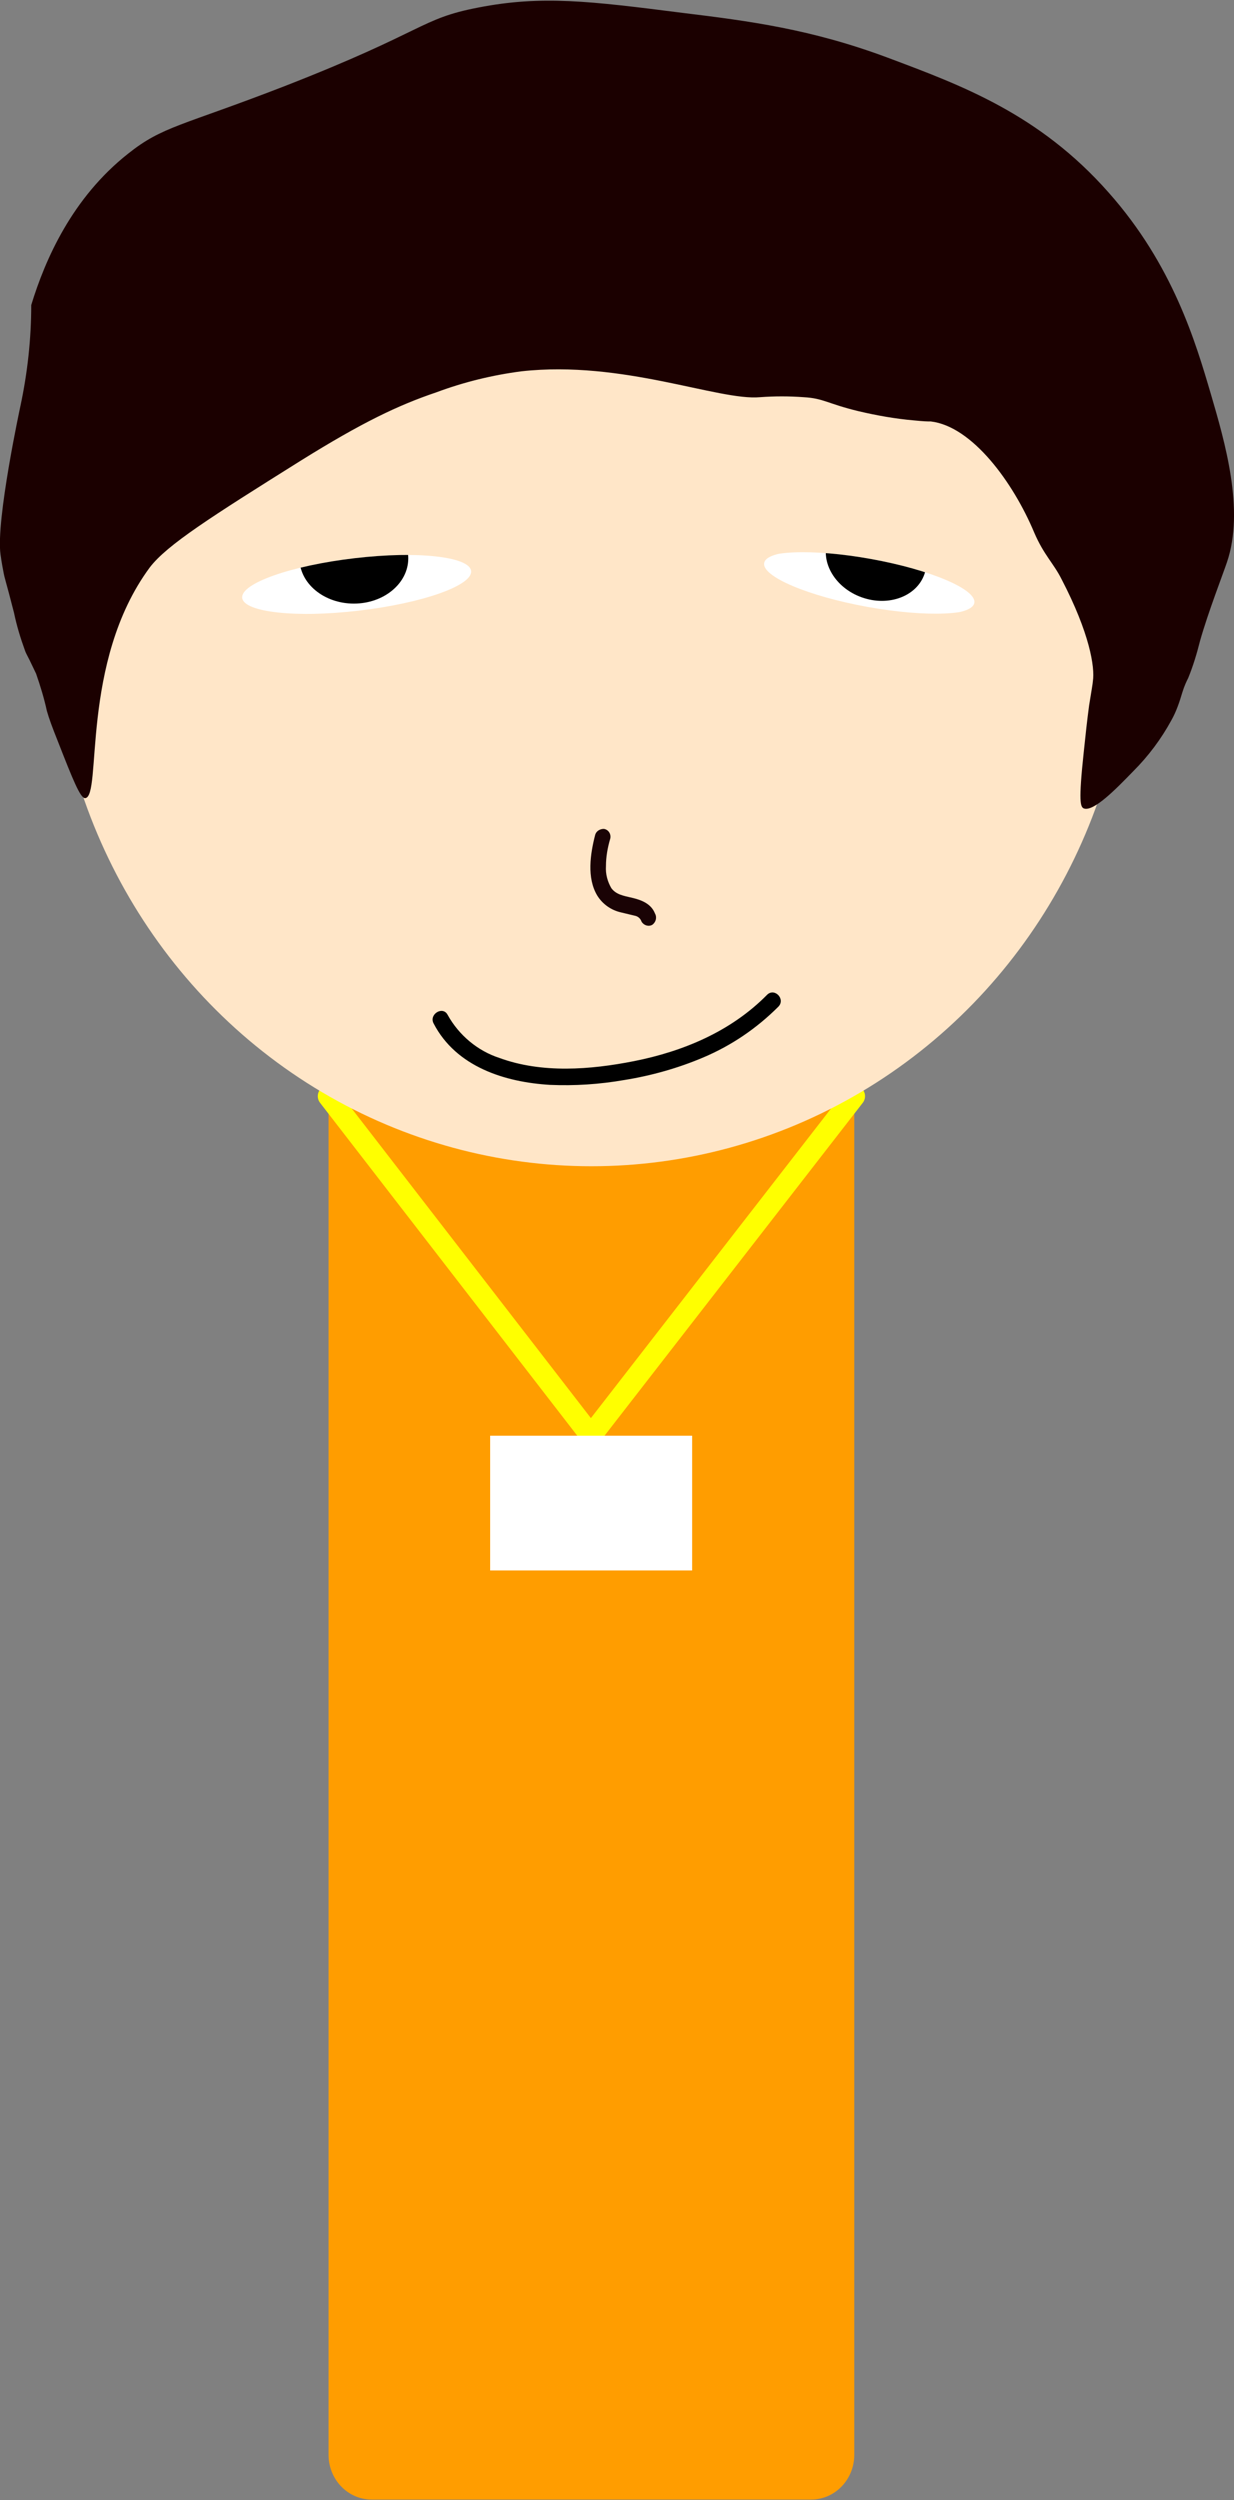 <?xml version="1.0" encoding="utf-8"?>
<!-- Generator: Adobe Illustrator 25.1.0, SVG Export Plug-In . SVG Version: 6.00 Build 0)  -->
<svg version="1.1" id="装飾" xmlns="http://www.w3.org/2000/svg" xmlns:xlink="http://www.w3.org/1999/xlink" x="0px" y="0px"
	 viewBox="0 0 229.1 463.9" style="enable-background:new 0 0 229.1 463.9;" xml:space="preserve">
<rect x="0" y="0" width="229.1" height="463.9" fill="#808080" stroke="none"/>
<style type="text/css">
	.st0{fill:#FF9D00;}
	.st1{fill:none;stroke:#FFFF00;stroke-width:4;stroke-linejoin:round;}
	.st2{fill:#FFFFFF;}
	.st3{fill:#FFE6C8;}
	.st4{clip-path:url(#SVGID_2_);}
	.st5{clip-path:url(#SVGID_4_);}
	.st6{fill:#1B0000;}
	.st7{fill:#1A0305;}
</style>
<path class="st0" d="M69,121.4h81.6c4.4,0,8,3.7,8,8.3v325.8c0,4.6-3.6,8.3-8,8.3H69c-4.4,0-8-3.7-8-8.3V129.7
	C61,125.1,64.6,121.4,69,121.4z"/>
<polygon class="st1" points="61,203.4 109.7,266.4 158.6,203.4 "/>
<rect x="91" y="266.4" class="st2" width="37.5" height="25"/>
<ellipse class="st3" cx="109.8" cy="113.9" rx="100" ry="102.5"/>
<g>
	<defs>
		
			<ellipse id="SVGID_1_" transform="matrix(0.993 -0.116 0.116 0.993 -12.104 8.404)" cx="66.4" cy="108.5" rx="21.6" ry="4.9"/>
	</defs>
	<clipPath id="SVGID_2_">
		<use xlink:href="#SVGID_1_"  style="overflow:visible;"/>
	</clipPath>
	<g class="st4">
		<ellipse transform="matrix(0.993 -0.116 0.116 0.993 -12.107 8.361)" class="st2" cx="66" cy="108.5" rx="21.6" ry="4.9"/>
		<ellipse cx="65.7" cy="103.6" rx="10.1" ry="8.4"/>
	</g>
</g>
<g>
	<defs>
		
			<ellipse id="SVGID_3_" transform="matrix(0.178 -0.984 0.984 0.178 25.824 247.223)" cx="160.8" cy="108.2" rx="4.6" ry="20.3"/>
	</defs>
	<clipPath id="SVGID_4_">
		<use xlink:href="#SVGID_3_"  style="overflow:visible;"/>
	</clipPath>
	<g class="st5">
		
			<ellipse transform="matrix(0.178 -0.984 0.984 0.178 26.676 248.048)" class="st2" cx="161.8" cy="108.1" rx="4.6" ry="20.3"/>
		<ellipse transform="matrix(0.331 -0.944 0.944 0.331 11.1 222.728)" cx="162.7" cy="103.5" rx="7.9" ry="9.5"/>
	</g>
</g>
<path class="st6" d="M27.8,105.3c3.2-4.2,11.4-9.4,28-19.8c11.4-7.1,18.1-10.3,25.2-12.7c5.1-1.9,10.4-3.2,15.8-3.9
	c18.8-2.1,36.6,5.5,44.3,4.8c2.7-0.2,5.4-0.2,8.1,0c3.7,0.2,4.4,1.2,10.2,2.6c3.4,0.8,6.8,1.4,10.2,1.7c2.1,0.2,2.4,0.2,3.2,0.2
	c7.7,0.9,15.3,11.3,19.2,20.6c1.8,4.2,3.6,5.7,5.1,8.7c5.2,10,6.2,16.3,5.8,18.9c0,0.3-0.3,2-0.7,4.5c-0.4,3-0.6,4.9-1,8.7
	c-1,9.3-0.6,10.1,0,10.4c1.8,0.7,6-3.6,9.2-6.9c2.8-2.8,5.2-6,7.1-9.5c0.9-1.6,1.5-3.4,2-5.1c0.4-1.3,0.8-2.1,1.1-2.7
	c0.9-2.2,1.6-4.5,2.2-6.9c1.5-5.3,4.3-12.5,5-14.6c3.3-9.7-0.4-22.3-3-31.2c-2.8-9.5-7-23.9-19-37.4c-12.9-14.6-27.4-19.9-41-25
	c-14.2-5.3-25.7-6.8-38-8.3c-17.3-2.2-26.2-3.3-38-1c-10.9,2.1-9.6,4.3-36,14.6c-19.1,7.4-22.6,7.4-29,12.5
	c-10.4,8.2-15.4,19.6-18,28.1c0,6.3-0.7,12.6-2,18.7c0,0-4.6,21.3-3.7,27.6c0.2,1.5,0.5,3,0.5,3c0.3,1.7,0.4,1.5,2,7.8
	c0.5,2.4,1.2,4.7,2,6.9c0.2,0.6,0.3,0.7,0.9,1.9c0,0,0.2,0.4,1.2,2.5c0.8,2.3,1.5,4.6,2,6.9c0.4,1.4,0.9,2.8,2.1,5.8
	c2.7,6.9,4.1,10.4,5,10.4C19,147.9,14.8,122.9,27.8,105.3z"/>
<path d="M80.5,189.9c4.2,8.1,13.3,10.9,21.6,11.4c4.6,0.2,9.2-0.1,13.8-0.9c5-0.8,10-2.2,14.7-4.2c5.2-2.2,9.9-5.4,13.9-9.4
	c1.4-1.4-0.7-3.6-2.1-2.2c-6.7,6.8-15.6,10.5-24.7,12.3c-8.1,1.6-17.1,2.3-25-0.6c-4-1.3-7.5-4.2-9.6-8
	C82.2,186.6,79.6,188.2,80.5,189.9L80.5,189.9z"/>
<path class="st7" d="M110.5,154.9c-0.9,3.5-1.6,8,0.4,11.3c1,1.6,2.6,2.7,4.4,3.1c0.8,0.2,1.7,0.4,2.5,0.6c0.6,0.1,1.1,0.5,1.3,1.1
	c0.4,0.7,1.3,1,2,0.6c0.7-0.5,0.9-1.4,0.5-2.1c-0.7-1.8-2.5-2.5-4.2-2.9s-3-0.6-3.9-1.8c-0.7-1.2-1.1-2.6-1-4.1
	c0-1.7,0.3-3.4,0.8-5.1c0.2-0.9-0.4-1.7-1.2-1.8C111.4,153.8,110.7,154.2,110.5,154.9L110.5,154.9z"/>
</svg>
